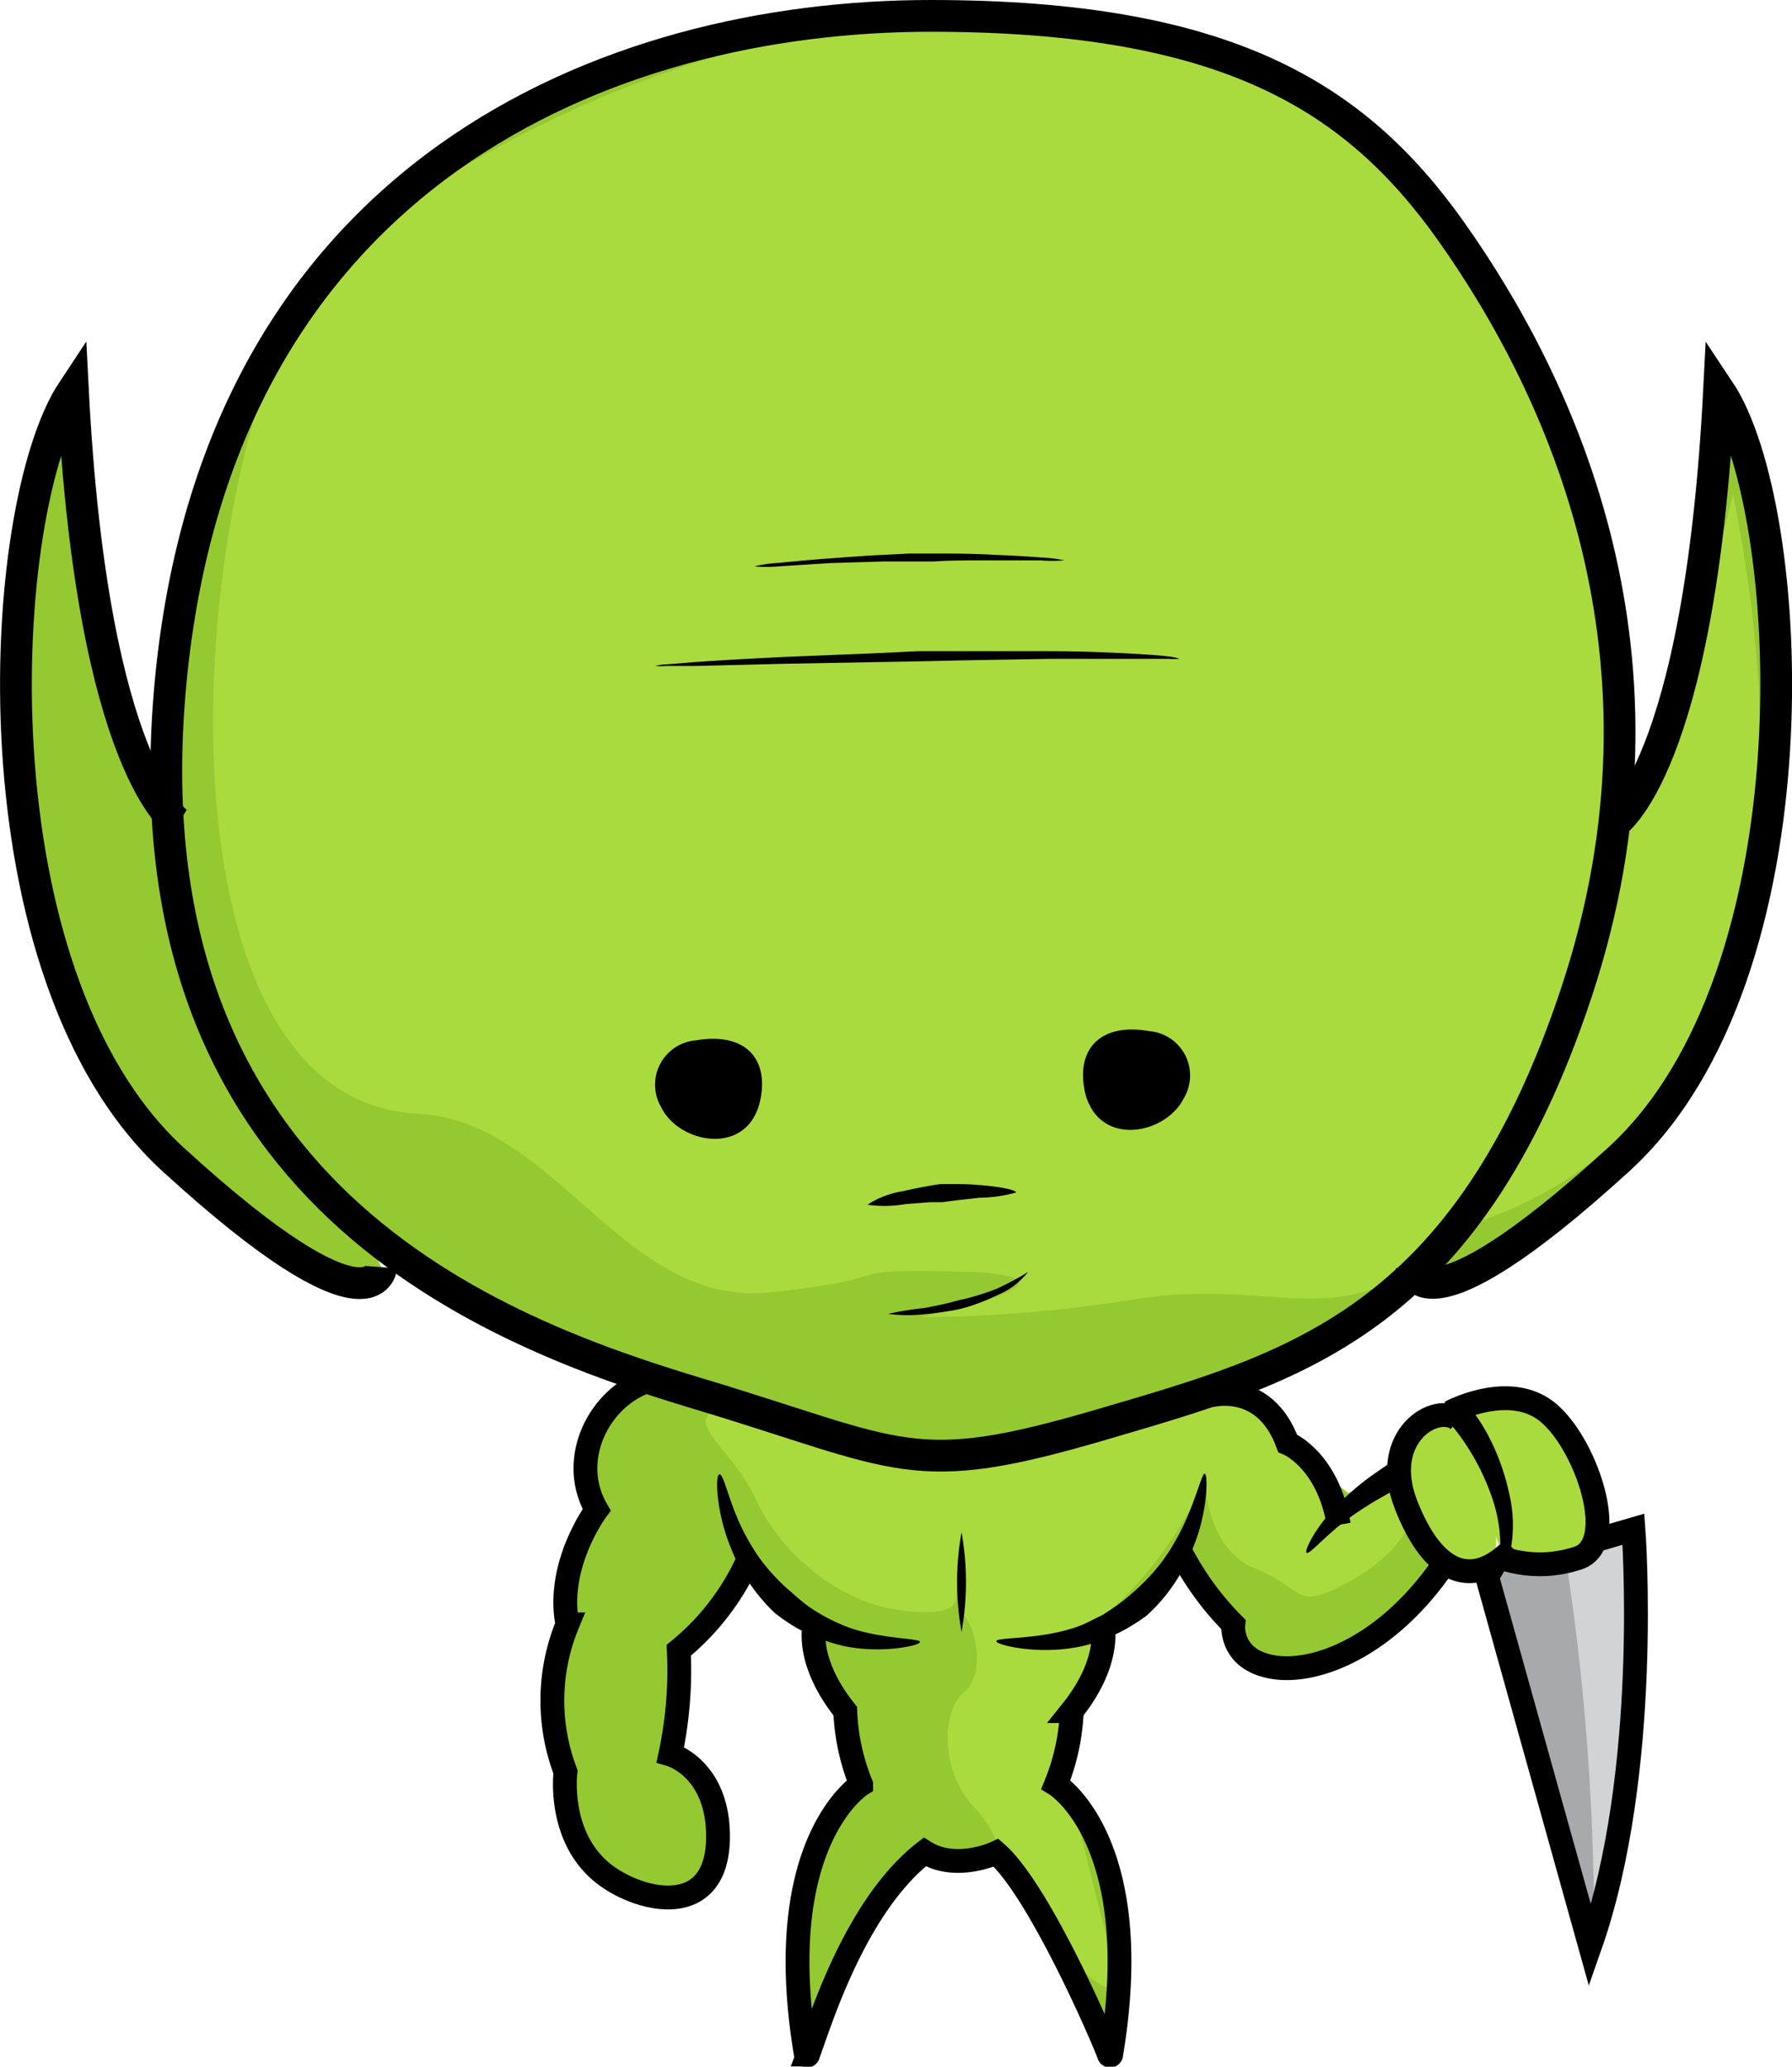 <svg xmlns="http://www.w3.org/2000/svg" viewBox="0 0 112.81 130.12"><defs><style>.cls-1{fill:#95c931;}.cls-2{fill:#aadb3e;}.cls-3,.cls-6{fill:none;stroke:#000;stroke-miterlimit:10;}.cls-3{stroke-width:1.5px;}.cls-4{fill:#a7a9ac;}.cls-5{fill:#d1d3d4;}.cls-6{stroke-width:2px;}</style></defs><g id="Layer_2" data-name="Layer 2"><g id="Enemies_copy_2" data-name="Enemies copy 2"><g id="Layer_288_copy_2" data-name="Layer 288 copy 2"><g id="Layer_272_copy_2" data-name="Layer 272 copy 2"><path class="cls-1" d="M92.89,92.09l-1.19-.92A23.14,23.14,0,0,0,88,92.82L84.87,94l-4.75-3.8a4.63,4.63,0,0,0-1.8-1.45l-6.26-5L63,84.46l-4.11-2.69-8.1,2.73s-4.18.71-4,1.67l-4.08.55c-4-.37-6.93,4.86-4.7,8.71,0,0-3.32,4.35-2.59,8.11a8.6,8.6,0,0,0,.17,8s-1,5,2.55,6.52,7.14,2.77,7.05-2.62c-.08-4.17-3-5-3-5s.08-1.07.12-5.36A27.58,27.58,0,0,0,46.8,97.7h0a10.61,10.61,0,0,0,4.52,4.58h0s-.66,2.23,1.92,5.46a13.69,13.69,0,0,0,1,4.62s-5.73,3.52-3.48,17a.07.07,0,0,0,.14,0c.67-1.74,2.87-9.27,7.34-12.75,2,1.24,4.5.05,4.5.05,2.58,2.23,6.43,11,7.1,12.7a.07.07,0,0,0,.14,0c2.25-13.43-3.48-17-3.48-17a13.69,13.69,0,0,0,1-4.62c2.14-2.69,2-4.66,2-5.26a10.43,10.43,0,0,0,4.35-3.79l1.35.17a13.37,13.37,0,0,0,2.51,3.42s-.26,2.23,2.51,2.69,7.28-1.39,10.74-6.47S92.89,92.09,92.89,92.09Z"/><path class="cls-2" d="M87.41,93.74,85,94.8l-6.7-7H45.57l-1,1.32c-.82.82,1.84,2.65,3,5.25,1.45,3.23,5.18,6.66,9.47,7.06s2.69-1.15,3.44-1.8c.39.71-.19,1.3.22,1.8l0,0-.26,0c1.11,1,1.61,4,.22,5.14s-1.45,4.95.59,7.13,1.21,3,4.8,7.88,4.35,3.34,4.35,3.34L66.93,111.1l2.5-8.63-.89-.1c3-1.88,5.85-6,7.34-9.14,0,0,0,4.27,3.15,5.53s2.38,2.75,5.87.84,4-4.08,4-4.08Z"/><path class="cls-3" d="M42.72,86.72c-4-.37-7.38,4.49-5.16,8.34,0,0-2.58,3.45-1.84,7.21a12.61,12.61,0,0,0-.12,9.29s-.56,4.23,2.55,6.52c2.32,1.71,7.14,2.77,7.05-2.62-.08-4.17-3-5-3-5a25.37,25.37,0,0,0,.53-6.56,15.59,15.59,0,0,0,4.48-5.94"/><path d="M57.92,103.38c0,.21-2.26.74-4.68.28a11.44,11.44,0,0,1-3.15-1.2,12.55,12.55,0,0,1-1.33-.92,11.48,11.48,0,0,1-1.09-1.2A11,11,0,0,1,46,97.43c-.92-2.23-1-4.61-.7-4.61s.67,2.2,1.78,4.1a10.89,10.89,0,0,0,1.76,2.4,10.54,10.54,0,0,0,1,.94,12.49,12.49,0,0,0,1.07.89,11.4,11.4,0,0,0,2.62,1.35C55.6,103.21,57.92,103.13,57.92,103.38Z"/><path d="M62.72,103.33c0-.25,2.4-.11,4.55-.74a6.81,6.81,0,0,0,1.5-.6l.67-.33.56-.37a11.2,11.2,0,0,0,1.13-.86,14,14,0,0,0,1.07-1A11.4,11.4,0,0,0,74,97c1.16-2,1.63-4.25,1.84-4.22s.21,2.45-.77,4.74a11.4,11.4,0,0,1-1.75,3,11.24,11.24,0,0,1-1.15,1.21,13.69,13.69,0,0,1-1.41.9l-.69.35-.8.31a8,8,0,0,1-1.79.47C65,104.14,62.69,103.54,62.72,103.33Z"/><path d="M60.53,102.74a17.69,17.69,0,0,1,0-6.27,17.69,17.69,0,0,1,0,6.27Z"/><path class="cls-3" d="M69.39,102.27s.66,2.23-1.92,5.46a13.69,13.69,0,0,1-1,4.62s5.73,3.52,3.48,17a.07.07,0,0,1-.14,0c-.67-1.74-4.52-10.47-7.1-12.7,0,0-2.52,1.19-4.5-.05-4.47,3.48-6.67,11-7.34,12.75a.07.07,0,0,1-.14,0c-2.25-13.43,3.48-17,3.48-17a13.69,13.69,0,0,1-1-4.62c-2.58-3.23-1.92-5.46-1.92-5.46"/><path d="M82.26,97.77c-.2-.12.67-1.82,2.07-3.15a16.58,16.58,0,0,1,2-1.7c.59-.42,1-.68,1-.7s.38.2.6.6.3.76.2.82-.45.22-1,.54a21.94,21.94,0,0,0-2.08,1.31C83.6,96.5,82.45,97.88,82.26,97.77Z"/><path class="cls-3" d="M74.35,97.77a18.49,18.49,0,0,0,3.29,4.5s-.26,2.23,2.51,2.69,7.28-1.39,10.74-6.47,2-6.4,2-6.4l-1.19-.92A23.14,23.14,0,0,0,88,92.82"/><path class="cls-3" d="M76.16,87.87s3.42-1,4.9,3c0,0,2.52,1,3.22,5.13"/><g id="Layer_287_copy_2" data-name="Layer 287 copy 2"><path class="cls-4" d="M99,98.13l3.61-1s1.39,14.32-2.48,25.34L93.52,98.93"/><path class="cls-5" d="M98.72,99.12a152,152,0,0,1,1.62,20.75c-.13,9.33,3.22-23.4,3.22-23.4l-4.23.7"/><path class="cls-3" d="M99.77,97.17l3.06-.89s1.14,15.21-2.73,26.23L93.52,98.93"/><path class="cls-2" d="M97.44,88.92c-2.44-2-6.15,0-6.15,0l.1.25c-1.56-.51-4.45,1.62-2.87,5.59,1.74,4.36,5.72,6,5.65,2.34,0-.12,0-.24,0-.36l.49,1.36a7.52,7.52,0,0,0,4.57,0C102.06,97.4,99.88,91,97.44,88.92Z"/><path class="cls-3" d="M91.29,88.92s3.71-2,6.15,0,4.62,8.48,1.78,9.21a7.52,7.52,0,0,1-4.57,0"/><path class="cls-3" d="M91.81,89.4c-1.36-1.16-5,1-3.29,5.36s4.19,5.35,6.72,2.72"/><path d="M94.17,99.6c-.12-.06.16-.71.26-1.71a9.22,9.22,0,0,0-.51-3.62,14.64,14.64,0,0,0-1.65-3.34,11.86,11.86,0,0,0-.73-1l-.32-.35c-.11-.09,0-.46.33-.8s.66-.49.84-.32a10,10,0,0,1,1.16,1.67A14.29,14.29,0,0,1,95,94a8.65,8.65,0,0,1,0,4.05C94.74,99.08,94.25,99.65,94.17,99.6Z"/></g></g><g id="Layer_286_copy_2" data-name="Layer 286 copy 2"><path class="cls-1" d="M108.22,24.58c-1.23,23.93-6.64,27.26-6.64,27.26l0,.06c1.87-16.09-4.39-29.1-10.23-37.35C85.34,6.1,77.25,1,58.59,1,38.34,1,13.72,10.85,10.73,43.06a56,56,0,0,0-.19,8.11c-1.5-1.81-5-8-5.95-26.59C-.33,32-1.82,61.36,10.9,73S24,79.78,24,79.78l-1.14-2.5C29.66,83.1,38,86,44,87.76c12.84,3.87,13.37,5.45,25.34,1.93,7.11-2.09,13.89-4,19.68-9.5.5.86,2.76,2,12.91-7.21C114.64,61.36,113.15,32,108.22,24.58Z"/><path class="cls-2" d="M21,16.13c-8.8,8.8-13.2,53.09,5.37,54,8.64.44,12.91,12.16,22,11.24S51.84,79.82,61,80.08c2.62.08,6.66.66-3,2.85a88.49,88.49,0,0,0,13.62-1.16c9.21-1.41,13.36,2.78,19.76-4.23.71-.78,26.16-4.21,17.71-46.45-2.11,9.15-7.4,27.07-7.12,15.24.29-12-3.5-24.6-17.61-39.08C51.62-10.26,21,16.13,21,16.13Z"/><path d="M54.61,75.85A5.56,5.56,0,0,1,56.83,75c.58-.14,1.17-.25,1.61-.33s.76-.12.78-.12H60c.45,0,1,0,1.63.06,1.19.08,2.35.3,2.33.47a8.78,8.78,0,0,1-2.32.33l-1.58.18-.75.1-.76,0L57,75.81A7.66,7.66,0,0,1,54.61,75.85Z"/><path d="M55.91,82.72a20.66,20.66,0,0,1,2.29-.37c.57-.11,1.13-.22,1.56-.33s.71-.19.73-.19.31-.06.73-.18,1-.3,1.5-.5a17.48,17.48,0,0,0,2-1.07,4.73,4.73,0,0,1-1.87,1.43,12.32,12.32,0,0,1-1.51.63,6.78,6.78,0,0,1-.74.23s-.32.09-.77.16-1,.16-1.61.21A9.24,9.24,0,0,1,55.91,82.72Z"/><path d="M74.26,41.48a4.4,4.4,0,0,1-.71,0l-1.84,0c-1.52,0-3.56,0-5.61,0l-5.66.1-2.69.06-8.34.15-5.61.14-1.85,0a4.84,4.84,0,0,1-.7,0,3,3,0,0,1,.7-.1l1.84-.15c1.52-.11,3.56-.22,5.6-.32l5.66-.23L57.74,41l2.69,0c1.57,0,3.62,0,5.67,0s4.09.09,5.62.18c.76.05,1.4.09,1.84.15A3.23,3.23,0,0,1,74.26,41.48Z"/><path d="M67,35.28a8.91,8.91,0,0,1-1.51,0l-3.32,0c-1.21,0-2.42,0-3.35.07l-1.59,0-1.58,0-3.35.1L49,35.66a8.66,8.66,0,0,1-1.51,0A8.41,8.41,0,0,1,49,35.44c.9-.09,2.11-.2,3.32-.29s2.42-.18,3.34-.22l1.6-.08h1.6c.92,0,2.14,0,3.36.06s2.42.11,3.32.19A8.16,8.16,0,0,1,67,35.28Z"/><path class="cls-6" d="M101.58,51.84s5.41-3.33,6.64-27.26c4.93,7.39,6.42,36.78-6.3,48.4s-13.06,6.8-13.06,6.8"/><path class="cls-6" d="M11.23,51.84S5.82,48.51,4.59,24.58C-.33,32-1.82,61.36,10.9,73S24,79.78,24,79.78"/><path class="cls-6" d="M58.59,1C38.34,1,13.72,10.85,10.73,43.06S31.14,83.89,44,87.76s13.37,5.45,25.34,1.93,23-6.33,29.92-27.27-.85-37.89-7.92-47.87C85.34,6.1,77.25,1,58.59,1Z"/><path d="M43.81,65.5a2.8,2.8,0,0,0-2.18,4.22c1.13,2.33,5.62,3.17,6.27-.66C48.34,66.46,46.72,65,43.81,65.5Z"/><path d="M72.34,64.92a2.8,2.8,0,0,1,2.18,4.23c-1,2-4.31,2.87-5.72.79a3.6,3.6,0,0,1-.55-1.45C67.81,65.89,69.44,64.4,72.34,64.92Z"/></g></g></g></g></svg>